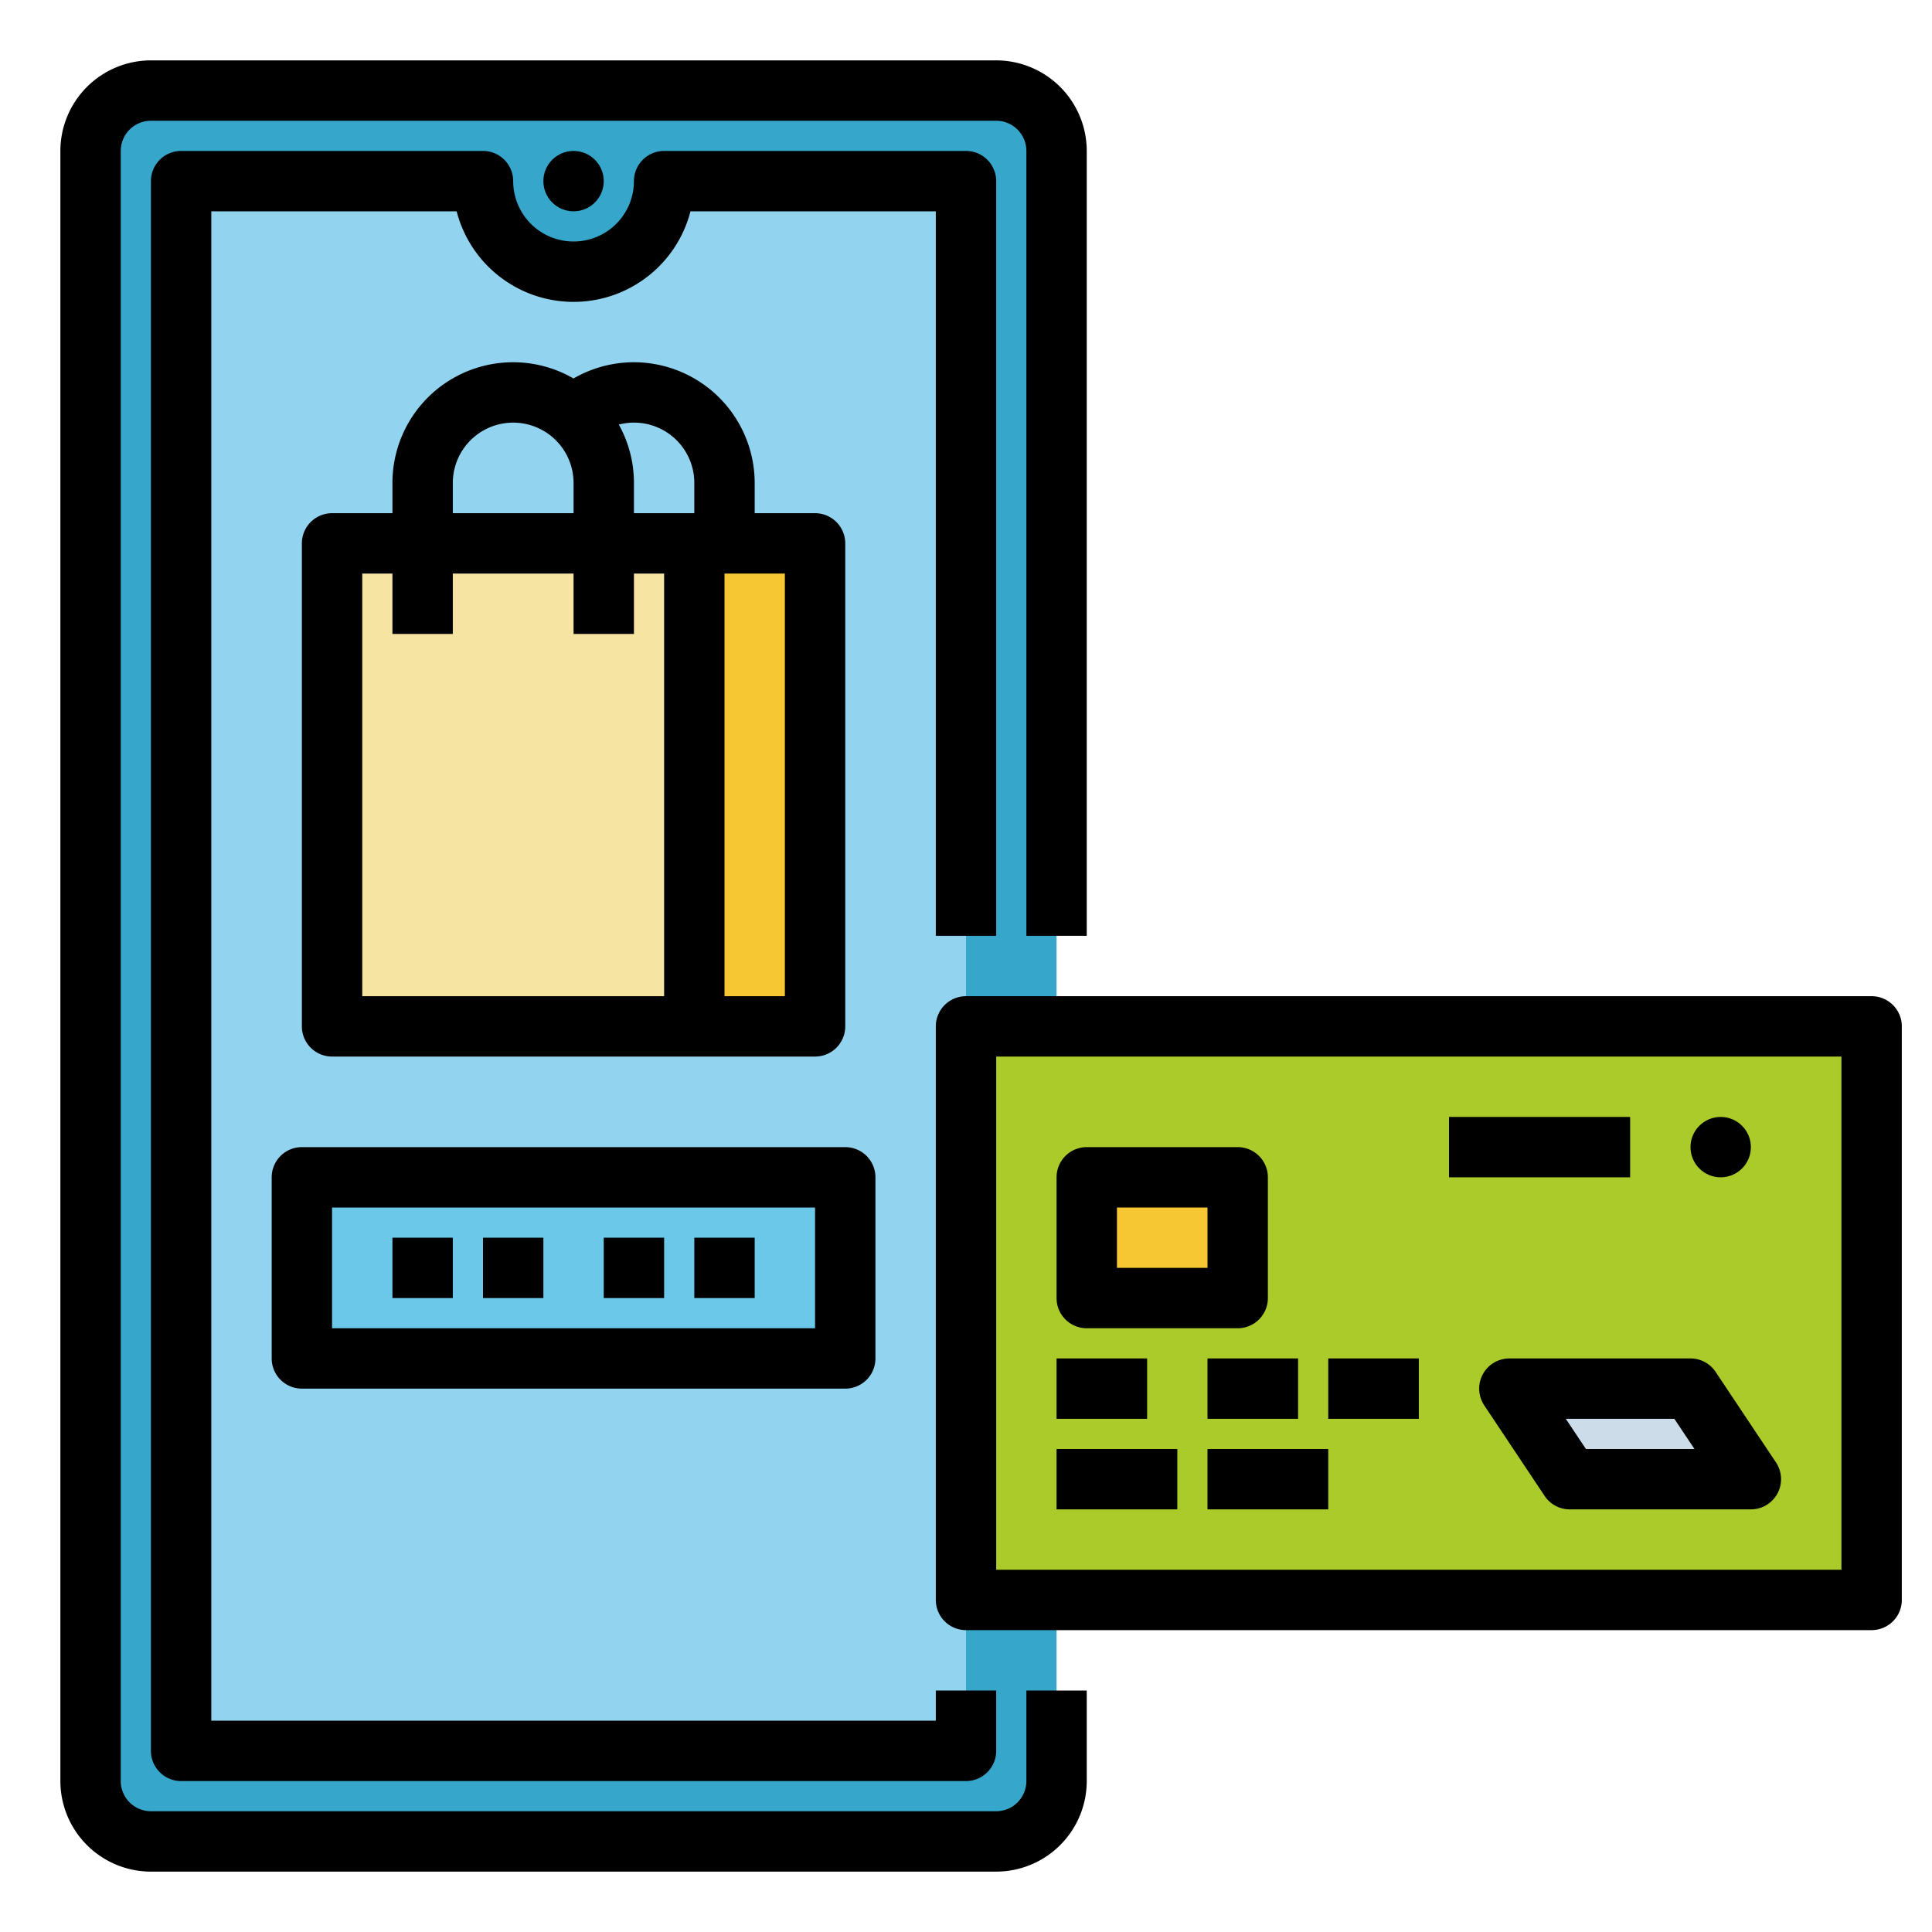 <svg height="512" viewBox="0 0 512 512" width="512" xmlns="http://www.w3.org/2000/svg"><g id="Fill_out_line" data-name="Fill out line"><rect fill="#37a6cb" height="464" rx="16" width="256" x="24" y="24"/><path d="m48 464v-416h80a24 24 0 0 0 24 24 24 24 0 0 0 24-24h80v416z" fill="#92d4ef"/><path d="m88 144h128v128h-128z" fill="#f6e4a2"/><path d="m184 144h32v128h-32z" fill="#f6c633"/><path d="m300 228h152v240h-152z" fill="#aacb2a" transform="matrix(0 -1 1 0 28 724)"/><path d="m292 308h32v40h-32z" fill="#f6c633" transform="matrix(0 -1 1 0 -20 636)"/><path d="m416 392-16-24h48l16 24z" fill="#ccdce8"/><path d="m80 312h144v48h-144z" fill="#6bc8e9"/><path d="m272 472a8.009 8.009 0 0 1 -8 8h-224a8.009 8.009 0 0 1 -8-8v-432a8.009 8.009 0 0 1 8-8h224a8.009 8.009 0 0 1 8 8v208h16v-208a24.027 24.027 0 0 0 -24-24h-224a24.027 24.027 0 0 0 -24 24v432a24.027 24.027 0 0 0 24 24h224a24.027 24.027 0 0 0 24-24v-24h-16z"/><path d="m264 248v-200a8 8 0 0 0 -8-8h-80a8 8 0 0 0 -8 8 16 16 0 0 1 -32 0 8 8 0 0 0 -8-8h-80a8 8 0 0 0 -8 8v416a8 8 0 0 0 8 8h208a8 8 0 0 0 8-8v-16h-16v8h-192v-400h65.012a32.005 32.005 0 0 0 61.976 0h65.012v192z"/><circle cx="152" cy="48" r="8"/><path d="m168 96a32.041 32.041 0 0 0 -16.015 4.297 31.975 31.975 0 0 0 -47.985 27.703v8h-16a8 8 0 0 0 -8 8v128a8 8 0 0 0 8 8h128a8 8 0 0 0 8-8v-128a8 8 0 0 0 -8-8h-16v-8a32.036 32.036 0 0 0 -32-32zm16 32v8h-16v-8a31.796 31.796 0 0 0 -4.008-15.483 15.977 15.977 0 0 1 20.008 15.483zm-64 0a16 16 0 0 1 32 0v8h-32zm-24 24h8v16h16v-16h32v16h16v-16h8v112h-80zm112 112h-16v-112h16z"/><path d="m496 264h-240a8 8 0 0 0 -8 8v152a8 8 0 0 0 8 8h240a8 8 0 0 0 8-8v-152a8 8 0 0 0 -8-8zm-8 152h-224v-136h224z"/><path d="m288 352h40a8 8 0 0 0 8-8v-32a8 8 0 0 0 -8-8h-40a8 8 0 0 0 -8 8v32a8 8 0 0 0 8 8zm8-32h24v16h-24z"/><path d="m280 360h24v16h-24z"/><path d="m320 360h24v16h-24z"/><path d="m352 360h24v16h-24z"/><path d="m384 296h48v16h-48z"/><path d="m280 384h32v16h-32z"/><path d="m320 384h32v16h-32z"/><circle cx="456" cy="304" r="8"/><path d="m392.947 364.226a7.999 7.999 0 0 0 .397 8.212l16 24a7.999 7.999 0 0 0 6.656 3.562h48a8 8 0 0 0 6.656-12.438l-16-24a7.999 7.999 0 0 0 -6.656-3.562h-48a8 8 0 0 0 -7.053 4.226zm50.772 11.774 5.333 8h-28.77l-5.333-8z"/><path d="m72 312v48a8 8 0 0 0 8 8h144a8 8 0 0 0 8-8v-48a8 8 0 0 0 -8-8h-144a8 8 0 0 0 -8 8zm16 8h128v32h-128z"/><path d="m104 328h16v16h-16z"/><path d="m128 328h16v16h-16z"/><path d="m160 328h16v16h-16z"/><path d="m184 328h16v16h-16z"/></g></svg>